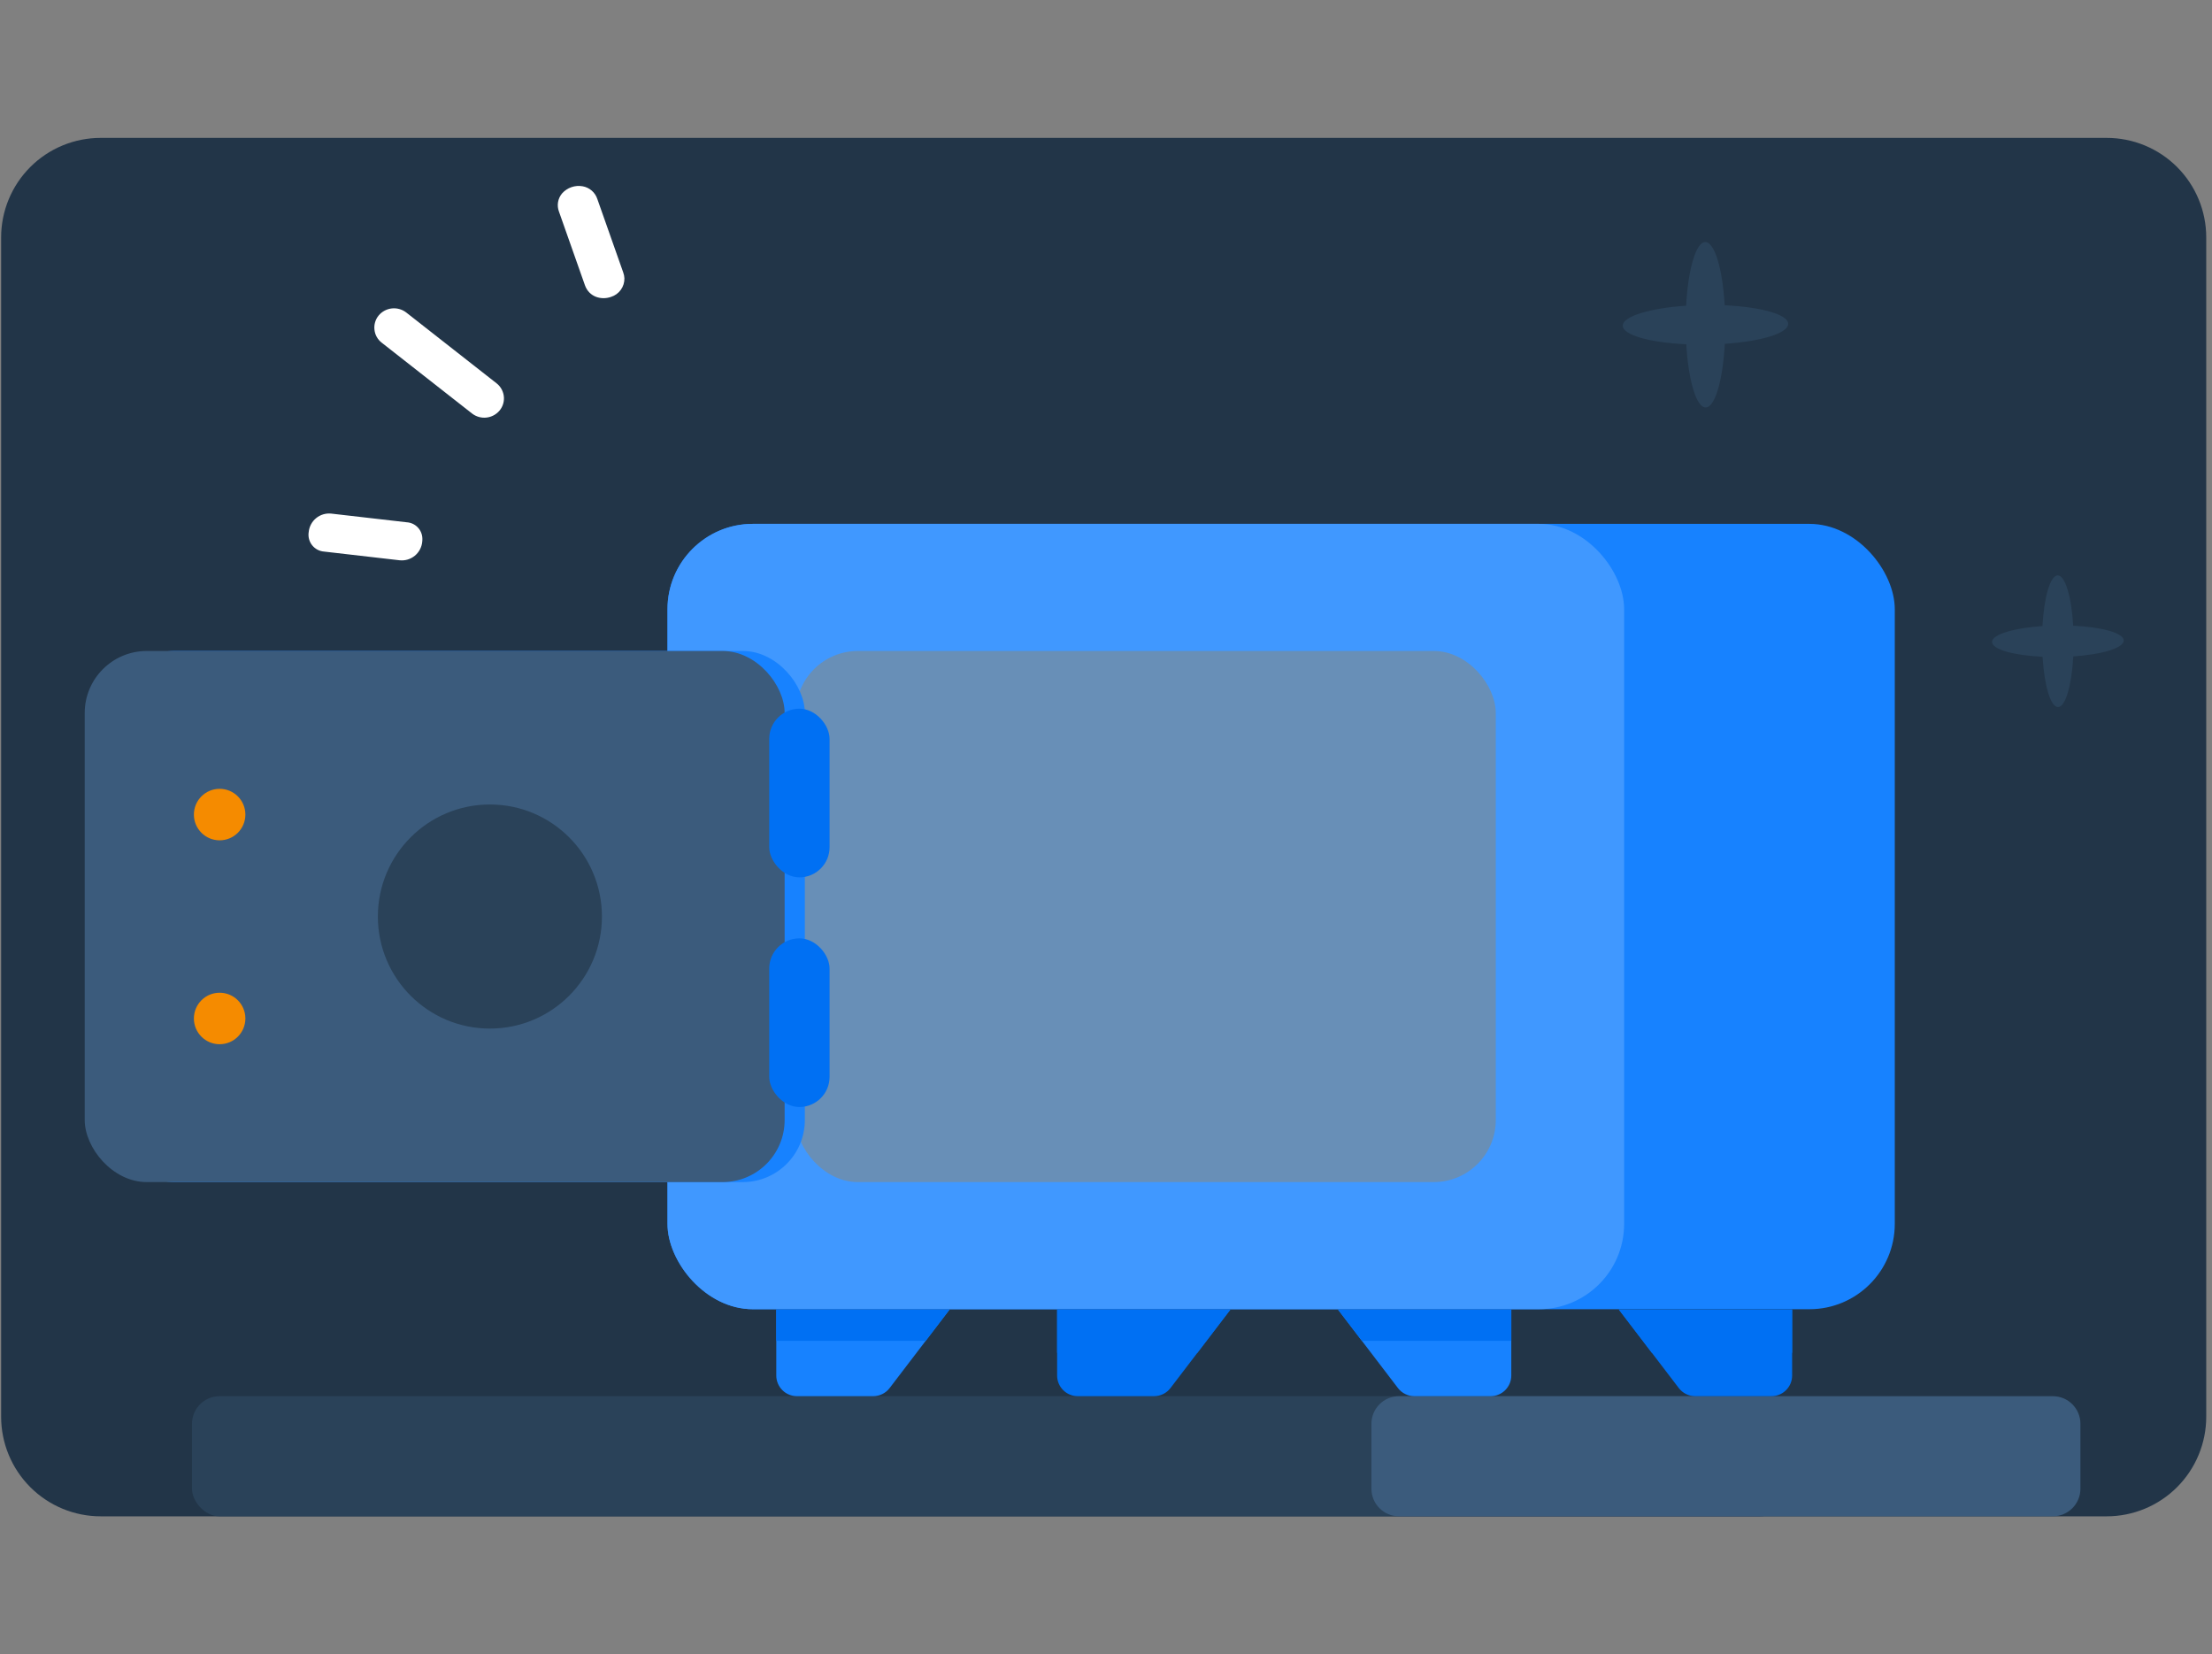 <svg width="321" height="240" viewBox="0 0 321 240" fill="none" xmlns="http://www.w3.org/2000/svg">
<rect x="0" y="0" width="321" height="240" fill="#808080" stroke="none"/>
<path d="M305.711 20.006H14.617C12.72 20.004 10.841 20.376 9.087 21.101C7.334 21.826 5.74 22.89 4.398 24.23C3.056 25.572 1.991 27.164 1.265 28.917C0.538 30.67 0.164 32.548 0.164 34.446V205.553C0.164 209.386 1.687 213.062 4.397 215.773C7.108 218.483 10.784 220.006 14.617 220.006H305.711C309.544 220.006 313.22 218.483 315.931 215.773C318.641 213.062 320.164 209.386 320.164 205.553V34.446C320.164 32.548 319.79 30.67 319.064 28.917C318.337 27.164 317.272 25.572 315.93 24.23C314.588 22.89 312.994 21.826 311.241 21.101C309.487 20.376 307.608 20.004 305.711 20.006Z" fill="#223548"/>
<path d="M81.577 28.05C81.269 28.411 81.063 28.849 80.983 29.317C80.902 29.785 80.949 30.266 81.118 30.709L84.876 41.365C85.497 43.128 87.287 43.562 88.669 43.076C89.241 42.897 89.74 42.537 90.091 42.051C90.442 41.564 90.625 40.977 90.613 40.377C90.599 40.087 90.541 39.801 90.441 39.529L86.683 28.874C86.528 28.403 86.248 27.983 85.874 27.658C85.499 27.333 85.044 27.115 84.556 27.028C84.013 26.93 83.455 26.973 82.934 27.152C82.412 27.331 81.945 27.64 81.577 28.05Z" fill="white"/>
<path d="M44.798 77.2C44.744 77.536 44.76 77.879 44.846 78.208C44.932 78.537 45.085 78.844 45.296 79.11C45.508 79.376 45.772 79.596 46.073 79.754C46.373 79.912 46.704 80.006 47.043 80.03L57.977 81.289C58.37 81.333 58.768 81.298 59.148 81.187C59.527 81.075 59.881 80.889 60.188 80.639C60.495 80.389 60.749 80.081 60.935 79.732C61.122 79.383 61.237 79 61.273 78.606C61.293 78.444 61.3 78.281 61.293 78.118C61.276 77.515 61.033 76.94 60.614 76.507C60.194 76.074 59.627 75.813 59.025 75.778L48.096 74.521C47.703 74.477 47.305 74.511 46.925 74.622C46.545 74.733 46.191 74.919 45.884 75.168C45.577 75.418 45.323 75.726 45.136 76.075C44.95 76.424 44.835 76.806 44.798 77.2Z" fill="white"/>
<path d="M54.341 47.837C54.379 48.206 54.492 48.564 54.673 48.888C54.855 49.212 55.1 49.496 55.394 49.722L68.503 59.997C69.094 60.454 69.838 60.666 70.581 60.587C71.324 60.508 72.007 60.146 72.489 59.575C72.933 59.043 73.162 58.364 73.129 57.672C73.11 57.273 73.004 56.883 72.82 56.529C72.636 56.174 72.378 55.863 72.064 55.618L58.955 45.343C58.361 44.882 57.612 44.67 56.865 44.75C56.119 44.83 55.432 45.197 54.95 45.773C54.714 46.058 54.539 46.388 54.435 46.743C54.33 47.097 54.298 47.47 54.341 47.837Z" fill="white"/>
<rect x="27.862" y="202.574" width="231.534" height="17.426" rx="4" fill="#2A4259"/>
<path d="M199.019 206.574C199.019 204.365 200.809 202.574 203.019 202.574H297.906C300.115 202.574 301.906 204.365 301.906 206.574V216C301.906 218.21 300.115 220 297.906 220H203.019C200.809 220 199.019 218.21 199.019 216V206.574Z" fill="#3B5B7C"/>
<rect x="96.866" y="76.008" width="178.1" height="113.946" rx="12.383" fill="#1782FF"/>
<rect x="96.866" y="76.008" width="138.824" height="113.946" rx="12.383" fill="#4098FF"/>
<rect x="115.492" y="94.451" width="101.572" height="77.058" rx="9.006" fill="#688FB7"/>
<path d="M112.652 189.996H137.806L129.102 201.393C128.535 202.136 127.653 202.573 126.718 202.573H115.652C113.995 202.573 112.652 201.229 112.652 199.573V189.996Z" fill="#1782FF"/>
<path fill-rule="evenodd" clip-rule="evenodd" d="M134.333 194.544H112.652V189.996H137.806L134.333 194.544Z" fill="#0070F3"/>
<path d="M153.407 189.996H178.561L169.857 201.393C169.289 202.136 168.408 202.573 167.473 202.573H156.407C154.75 202.573 153.407 201.229 153.407 199.573V189.996Z" fill="#0070F3"/>
<path fill-rule="evenodd" clip-rule="evenodd" d="M173.759 196.284H153.407V189.996H178.561L173.759 196.284Z" fill="#0070F3"/>
<path d="M219.315 189.996H194.162L202.866 201.393C203.433 202.136 204.315 202.573 205.25 202.573H216.315C217.972 202.573 219.315 201.229 219.315 199.573V189.996Z" fill="#1782FF"/>
<path fill-rule="evenodd" clip-rule="evenodd" d="M197.635 194.544H219.315V189.996H194.162L197.635 194.544Z" fill="#0070F3"/>
<path d="M260.07 189.996H234.917L243.621 201.393C244.188 202.136 245.07 202.573 246.005 202.573H257.07C258.727 202.573 260.07 201.229 260.07 199.573V189.996Z" fill="#0070F3"/>
<path fill-rule="evenodd" clip-rule="evenodd" d="M239.719 196.284H260.07V189.996H234.917L239.719 196.284Z" fill="#0070F3"/>
<rect x="16.293" y="94.451" width="100.504" height="77.058" rx="9.006" fill="#1782FF"/>
<rect x="12.293" y="94.451" width="101.572" height="77.058" rx="9.006" fill="#3B5B7C"/>
<circle cx="31.873" cy="118.187" r="3.736" fill="#F58B00"/>
<circle cx="31.873" cy="147.771" r="3.736" fill="#F58B00"/>
<circle cx="71.093" cy="132.98" r="16.257" fill="#2A4259"/>
<rect x="111.628" y="102.826" width="8.758" height="24.471" rx="4.379" fill="#0070F3"/>
<rect x="111.628" y="136.146" width="8.758" height="24.471" rx="4.379" fill="#0070F3"/>
<path d="M308.188 92.927C308.188 91.846 305.049 90.98 300.855 90.784C300.615 86.595 299.692 83.48 298.61 83.482C297.529 83.485 296.629 86.624 296.399 90.834C292.193 91.122 289.066 92.062 289.08 93.145C289.095 94.229 292.219 95.095 296.413 95.289C296.665 99.478 297.576 102.593 298.656 102.59C299.735 102.588 300.639 99.449 300.869 95.239C305.075 94.951 308.2 94.011 308.188 92.927Z" fill="#2A4259"/>
<path d="M259.494 46.984C259.494 45.626 255.551 44.539 250.283 44.292C249.982 39.03 248.822 35.118 247.464 35.121C246.106 35.124 244.976 39.066 244.687 44.355C239.404 44.716 235.476 45.897 235.494 47.258C235.512 48.619 239.437 49.707 244.705 49.951C245.021 55.212 246.166 59.124 247.521 59.121C248.877 59.118 250.012 55.176 250.301 49.887C255.584 49.526 259.509 48.345 259.494 46.984Z" fill="#2A4259"/>
</svg>
